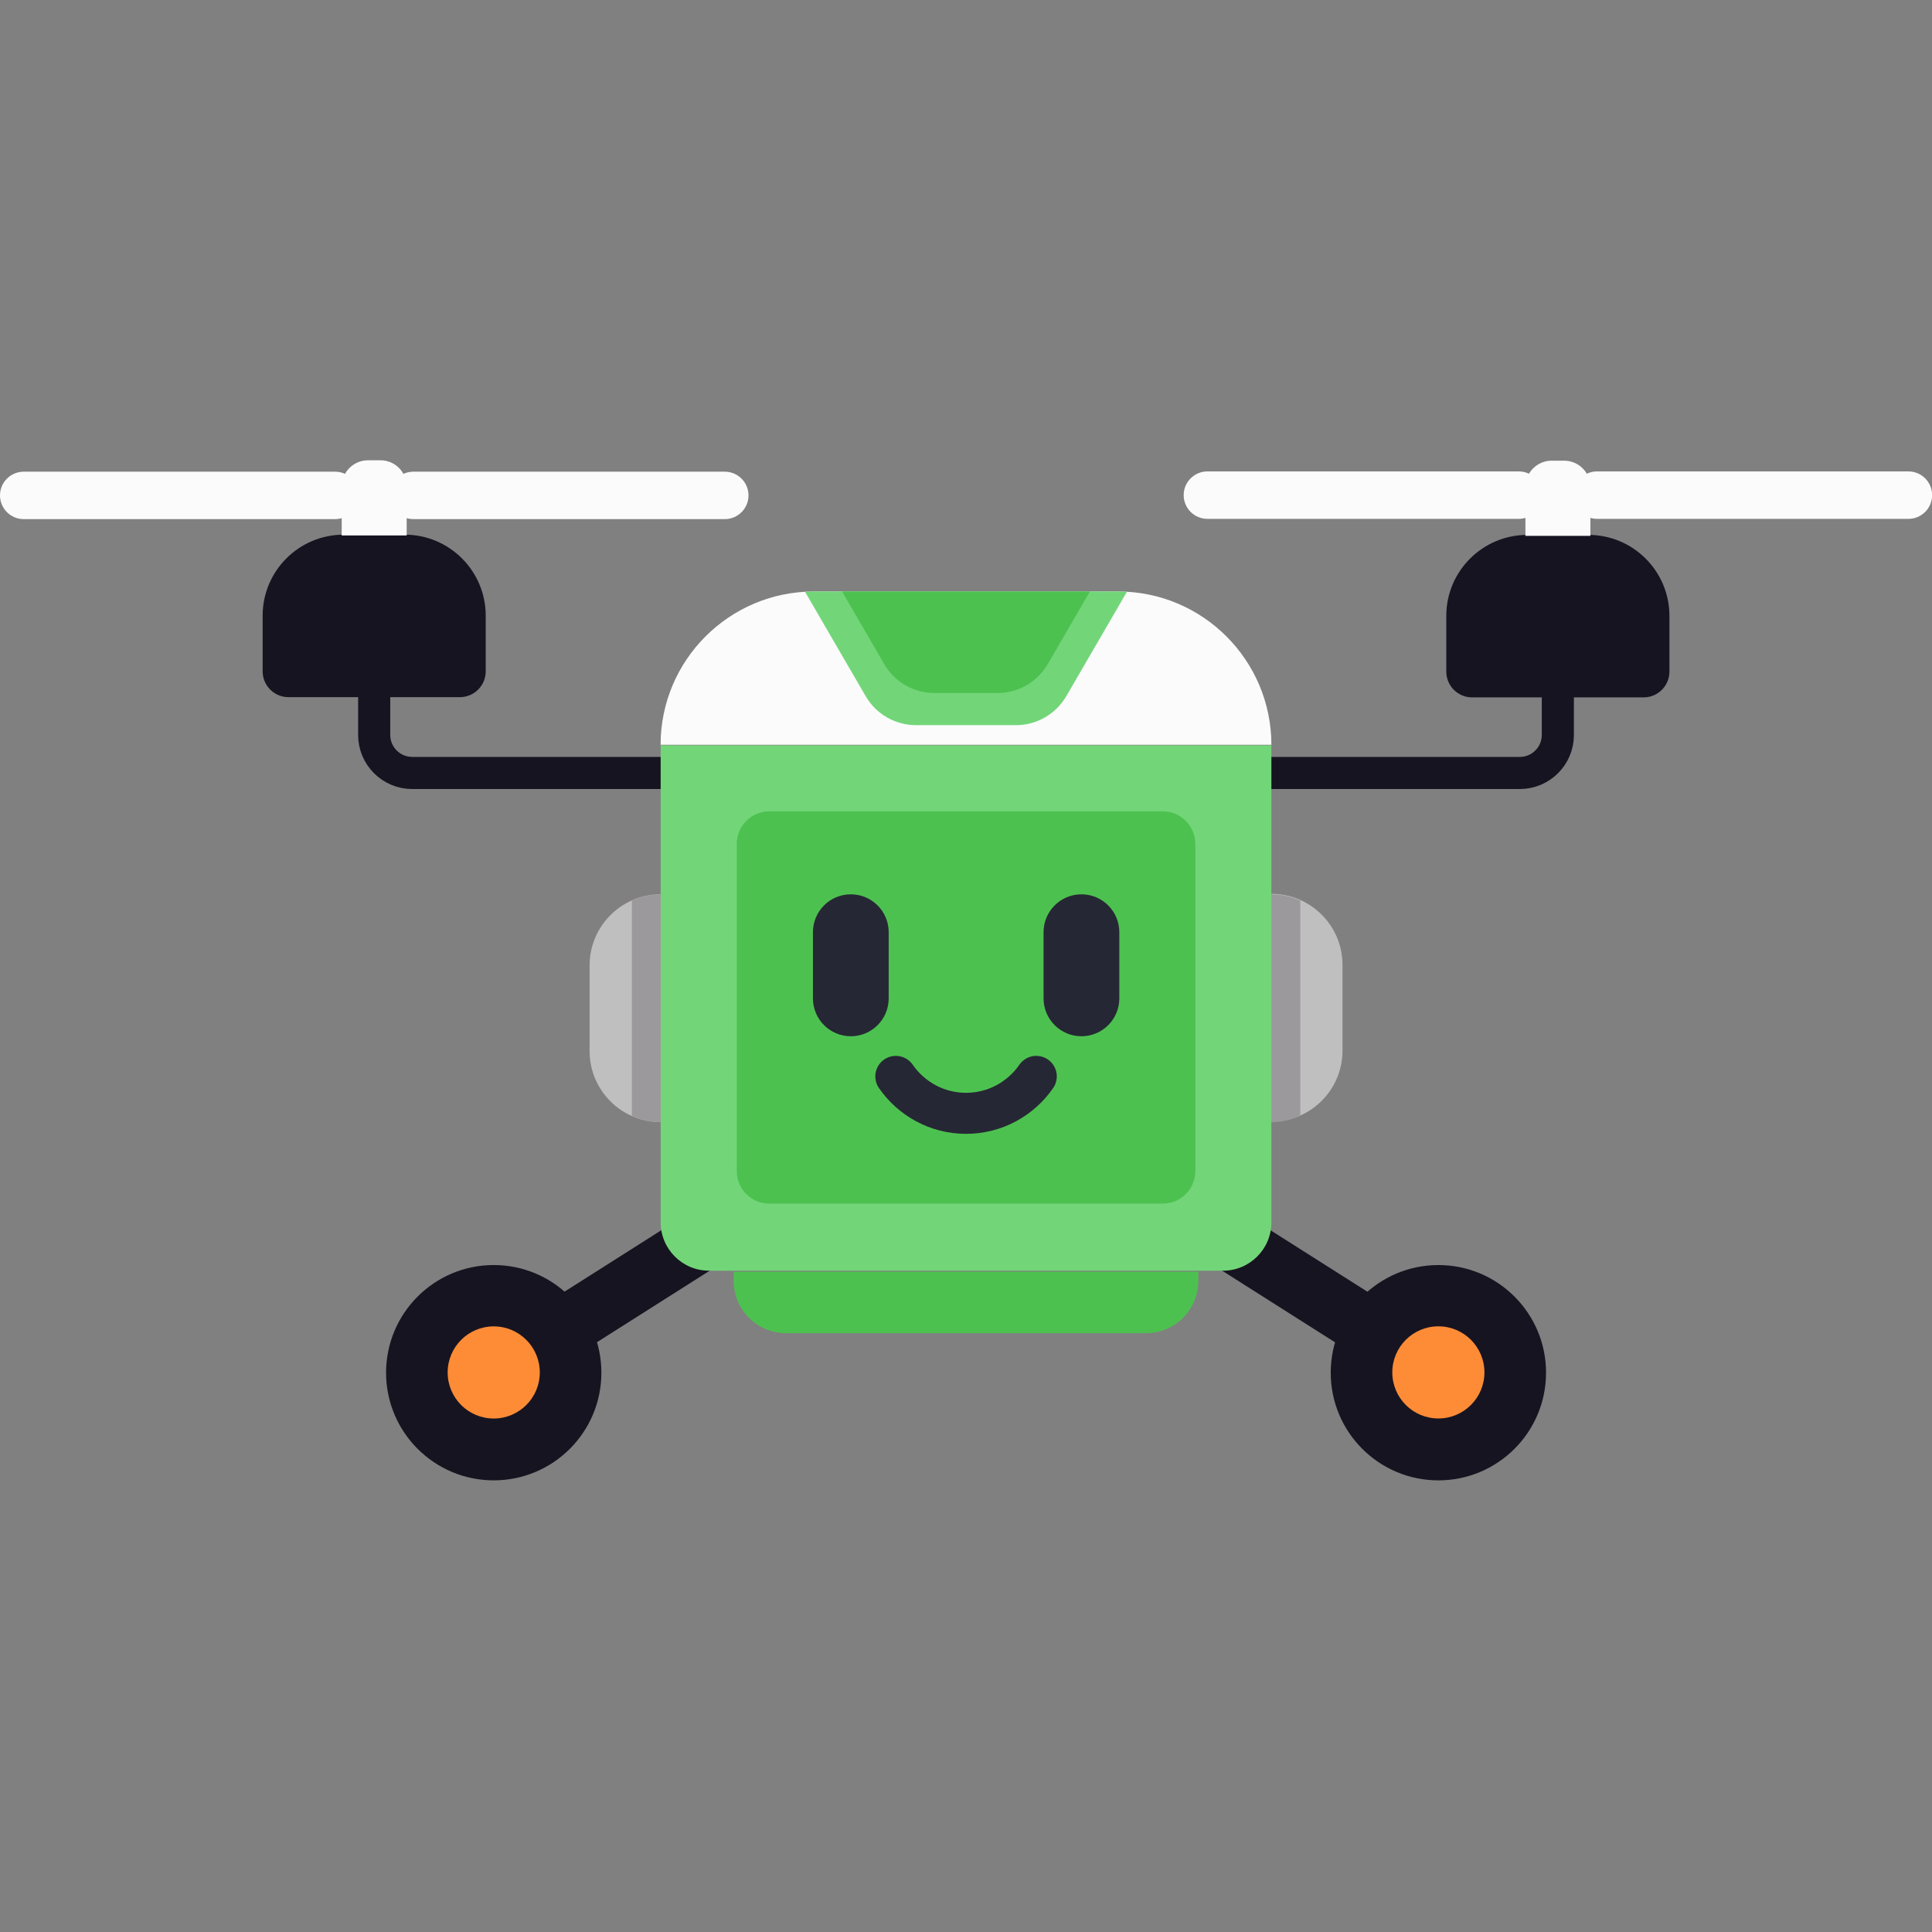 <svg width="240" height="240" viewBox="0 0 240 240" fill="none" xmlns="http://www.w3.org/2000/svg">
<rect x="0" y="0" width="240" height="240" fill="#808080" stroke="none"/>
<g clip-path="url(#clip0_2202_24688)">
<path d="M46.483 76.166V91.299C46.483 93.905 48.599 96.021 51.206 96.021H86.131" stroke="#171421" stroke-width="3.991" stroke-miterlimit="10"/>
<path d="M57.141 86.603H35.831C34.063 86.603 32.626 85.166 32.626 83.398V76.479C32.626 70.926 37.135 66.418 42.688 66.418H50.276C55.829 66.418 60.337 70.926 60.337 76.479V83.398C60.337 85.166 58.9 86.603 57.132 86.603H57.141Z" fill="#171421"/>
<path d="M41.63 58.595H2.947C1.319 58.595 0 59.914 0 61.541C0 63.168 1.319 64.487 2.947 64.487H41.63C43.257 64.487 44.576 63.168 44.576 61.541C44.576 59.914 43.257 58.595 41.63 58.595Z" fill="#FBFBFB"/>
<path d="M90.035 58.595H51.352C49.725 58.595 48.406 59.914 48.406 61.541C48.406 63.168 49.725 64.487 51.352 64.487H90.035C91.662 64.487 92.981 63.168 92.981 61.541C92.981 59.914 91.662 58.595 90.035 58.595Z" fill="#FBFBFB"/>
<path d="M45.716 57.178H47.269C49.064 57.178 50.519 58.643 50.519 60.437V66.517H42.448V60.437C42.457 58.643 43.912 57.178 45.716 57.178Z" fill="#FBFBFB"/>
<path d="M193.521 76.166V91.298C193.521 93.905 191.405 96.021 188.798 96.021H153.874" stroke="#171421" stroke-width="3.991" stroke-miterlimit="10"/>
<path d="M189.733 66.447H197.322C202.875 66.447 207.383 70.956 207.383 76.509V83.427C207.383 85.195 205.946 86.632 204.178 86.632H182.868C181.1 86.632 179.663 85.195 179.663 83.427V76.509C179.663 70.956 184.172 66.447 189.724 66.447H189.733Z" fill="#171421"/>
<path d="M198.385 64.454H237.069C238.696 64.454 240.015 63.135 240.015 61.508C240.015 59.88 238.696 58.561 237.069 58.561L198.385 58.561C196.758 58.561 195.439 59.88 195.439 61.508C195.439 63.135 196.758 64.454 198.385 64.454Z" fill="#FBFBFB"/>
<path d="M149.987 64.454H188.67C190.297 64.454 191.616 63.135 191.616 61.508C191.616 59.88 190.297 58.561 188.67 58.561L149.987 58.561C148.36 58.561 147.041 59.88 147.041 61.508C147.041 63.135 148.36 64.454 149.987 64.454Z" fill="#FBFBFB"/>
<path d="M197.563 66.564H189.493V60.484C189.493 58.69 190.957 57.226 192.752 57.226H194.305C196.099 57.226 197.563 58.69 197.563 60.484V66.564Z" fill="#FBFBFB"/>
<path d="M97.357 143.178L59.634 167.109L63.632 173.411L101.355 149.481L97.357 143.178Z" fill="#171421"/>
<path d="M61.333 183.895C68.719 183.895 74.706 177.908 74.706 170.522C74.706 163.136 68.719 157.148 61.333 157.148C53.947 157.148 47.959 163.136 47.959 170.522C47.959 177.908 53.947 183.895 61.333 183.895Z" fill="#171421"/>
<path d="M61.332 176.213C64.493 176.213 67.055 173.651 67.055 170.491C67.055 167.33 64.493 164.768 61.332 164.768C58.172 164.768 55.61 167.33 55.61 170.491C55.61 173.651 58.172 176.213 61.332 176.213Z" fill="#FE8C36"/>
<path d="M138.662 149.505L176.385 173.436L180.383 167.134L142.66 143.203L138.662 149.505Z" fill="#171421"/>
<path d="M178.681 183.896C186.067 183.896 192.055 177.908 192.055 170.522C192.055 163.136 186.067 157.149 178.681 157.149C171.295 157.149 165.308 163.136 165.308 170.522C165.308 177.908 171.295 183.896 178.681 183.896Z" fill="#171421"/>
<path d="M178.68 176.207C181.84 176.207 184.402 173.645 184.402 170.484C184.402 167.324 181.84 164.761 178.68 164.761C175.519 164.761 172.957 167.324 172.957 170.484C172.957 173.645 175.519 176.207 178.68 176.207Z" fill="#FE8C36"/>
<path d="M101.103 73.478H138.893C149.401 73.478 157.936 82.013 157.936 92.52H82.061C82.061 82.013 90.595 73.478 101.103 73.478Z" fill="#FBFBFB"/>
<path d="M82.061 92.581H157.936V151.842C157.936 155.163 155.24 157.85 151.928 157.85H88.078C84.757 157.85 82.07 155.154 82.07 151.842V92.581H82.061Z" fill="#72D679"/>
<path d="M91.151 157.97H148.859V159.121C148.859 162.701 145.949 165.612 142.369 165.612H97.633C94.053 165.612 91.143 162.701 91.143 159.121V157.97H91.151Z" fill="#4DC150"/>
<path d="M113.789 90.083H126.198C128.778 90.083 131.162 88.709 132.457 86.486L139.991 73.514C139.625 73.496 139.259 73.478 138.893 73.478H101.103C100.737 73.478 100.371 73.487 100.005 73.514L107.54 86.486C108.834 88.717 111.218 90.083 113.798 90.083H113.789Z" fill="#72D679"/>
<path d="M104.604 73.478L109.836 82.495C111.131 84.727 113.514 86.093 116.094 86.093H123.906C126.486 86.093 128.87 84.718 130.164 82.495L135.396 73.478H104.604Z" fill="#4DC150"/>
<path d="M144.446 100.784H95.568C93.334 100.784 91.523 102.594 91.523 104.828V145.475C91.523 147.709 93.334 149.519 95.568 149.519H144.446C146.68 149.519 148.49 147.709 148.49 145.475V104.828C148.49 102.594 146.68 100.784 144.446 100.784Z" fill="#4DC150"/>
<path d="M82.072 111.104V139.396C77.197 139.396 73.242 135.441 73.242 130.567V119.925C73.242 115.05 77.197 111.095 82.072 111.095V111.104Z" fill="#BFBFC0"/>
<path d="M78.491 138.628C79.589 139.119 80.794 139.396 82.08 139.396V111.105C80.803 111.105 79.589 111.381 78.491 111.873V138.628Z" fill="#9C999C"/>
<path d="M157.943 139.328V111.037C162.818 111.037 166.772 114.991 166.772 119.866V130.508C166.772 135.382 162.818 139.337 157.943 139.337V139.328Z" fill="#BFBFC0"/>
<path d="M161.528 111.865C160.43 111.374 159.225 111.097 157.939 111.097V139.389C159.216 139.389 160.43 139.112 161.528 138.621V111.865Z" fill="#9C999C"/>
<path d="M111.284 133.713C113.195 136.48 116.391 138.302 120.006 138.302C123.622 138.302 126.818 136.48 128.729 133.713" stroke="#262734" stroke-width="5.098" stroke-miterlimit="10" stroke-linecap="round"/>
<path d="M110.396 115.8C110.396 113.202 108.29 111.095 105.692 111.095C103.093 111.095 100.987 113.202 100.987 115.8V124.023C100.987 126.621 103.093 128.727 105.692 128.727C108.29 128.727 110.396 126.621 110.396 124.023V115.8Z" fill="#262734"/>
<path d="M139.045 115.8C139.045 113.202 136.938 111.095 134.34 111.095C131.742 111.095 129.635 113.202 129.635 115.8V124.023C129.635 126.621 131.742 128.727 134.34 128.727C136.938 128.727 139.045 126.621 139.045 124.023V115.8Z" fill="#262734"/>
</g>
<defs>
<clipPath id="clip0_2202_24688">
<rect width="240" height="240" fill="white"/>
</clipPath>
</defs>
</svg>
